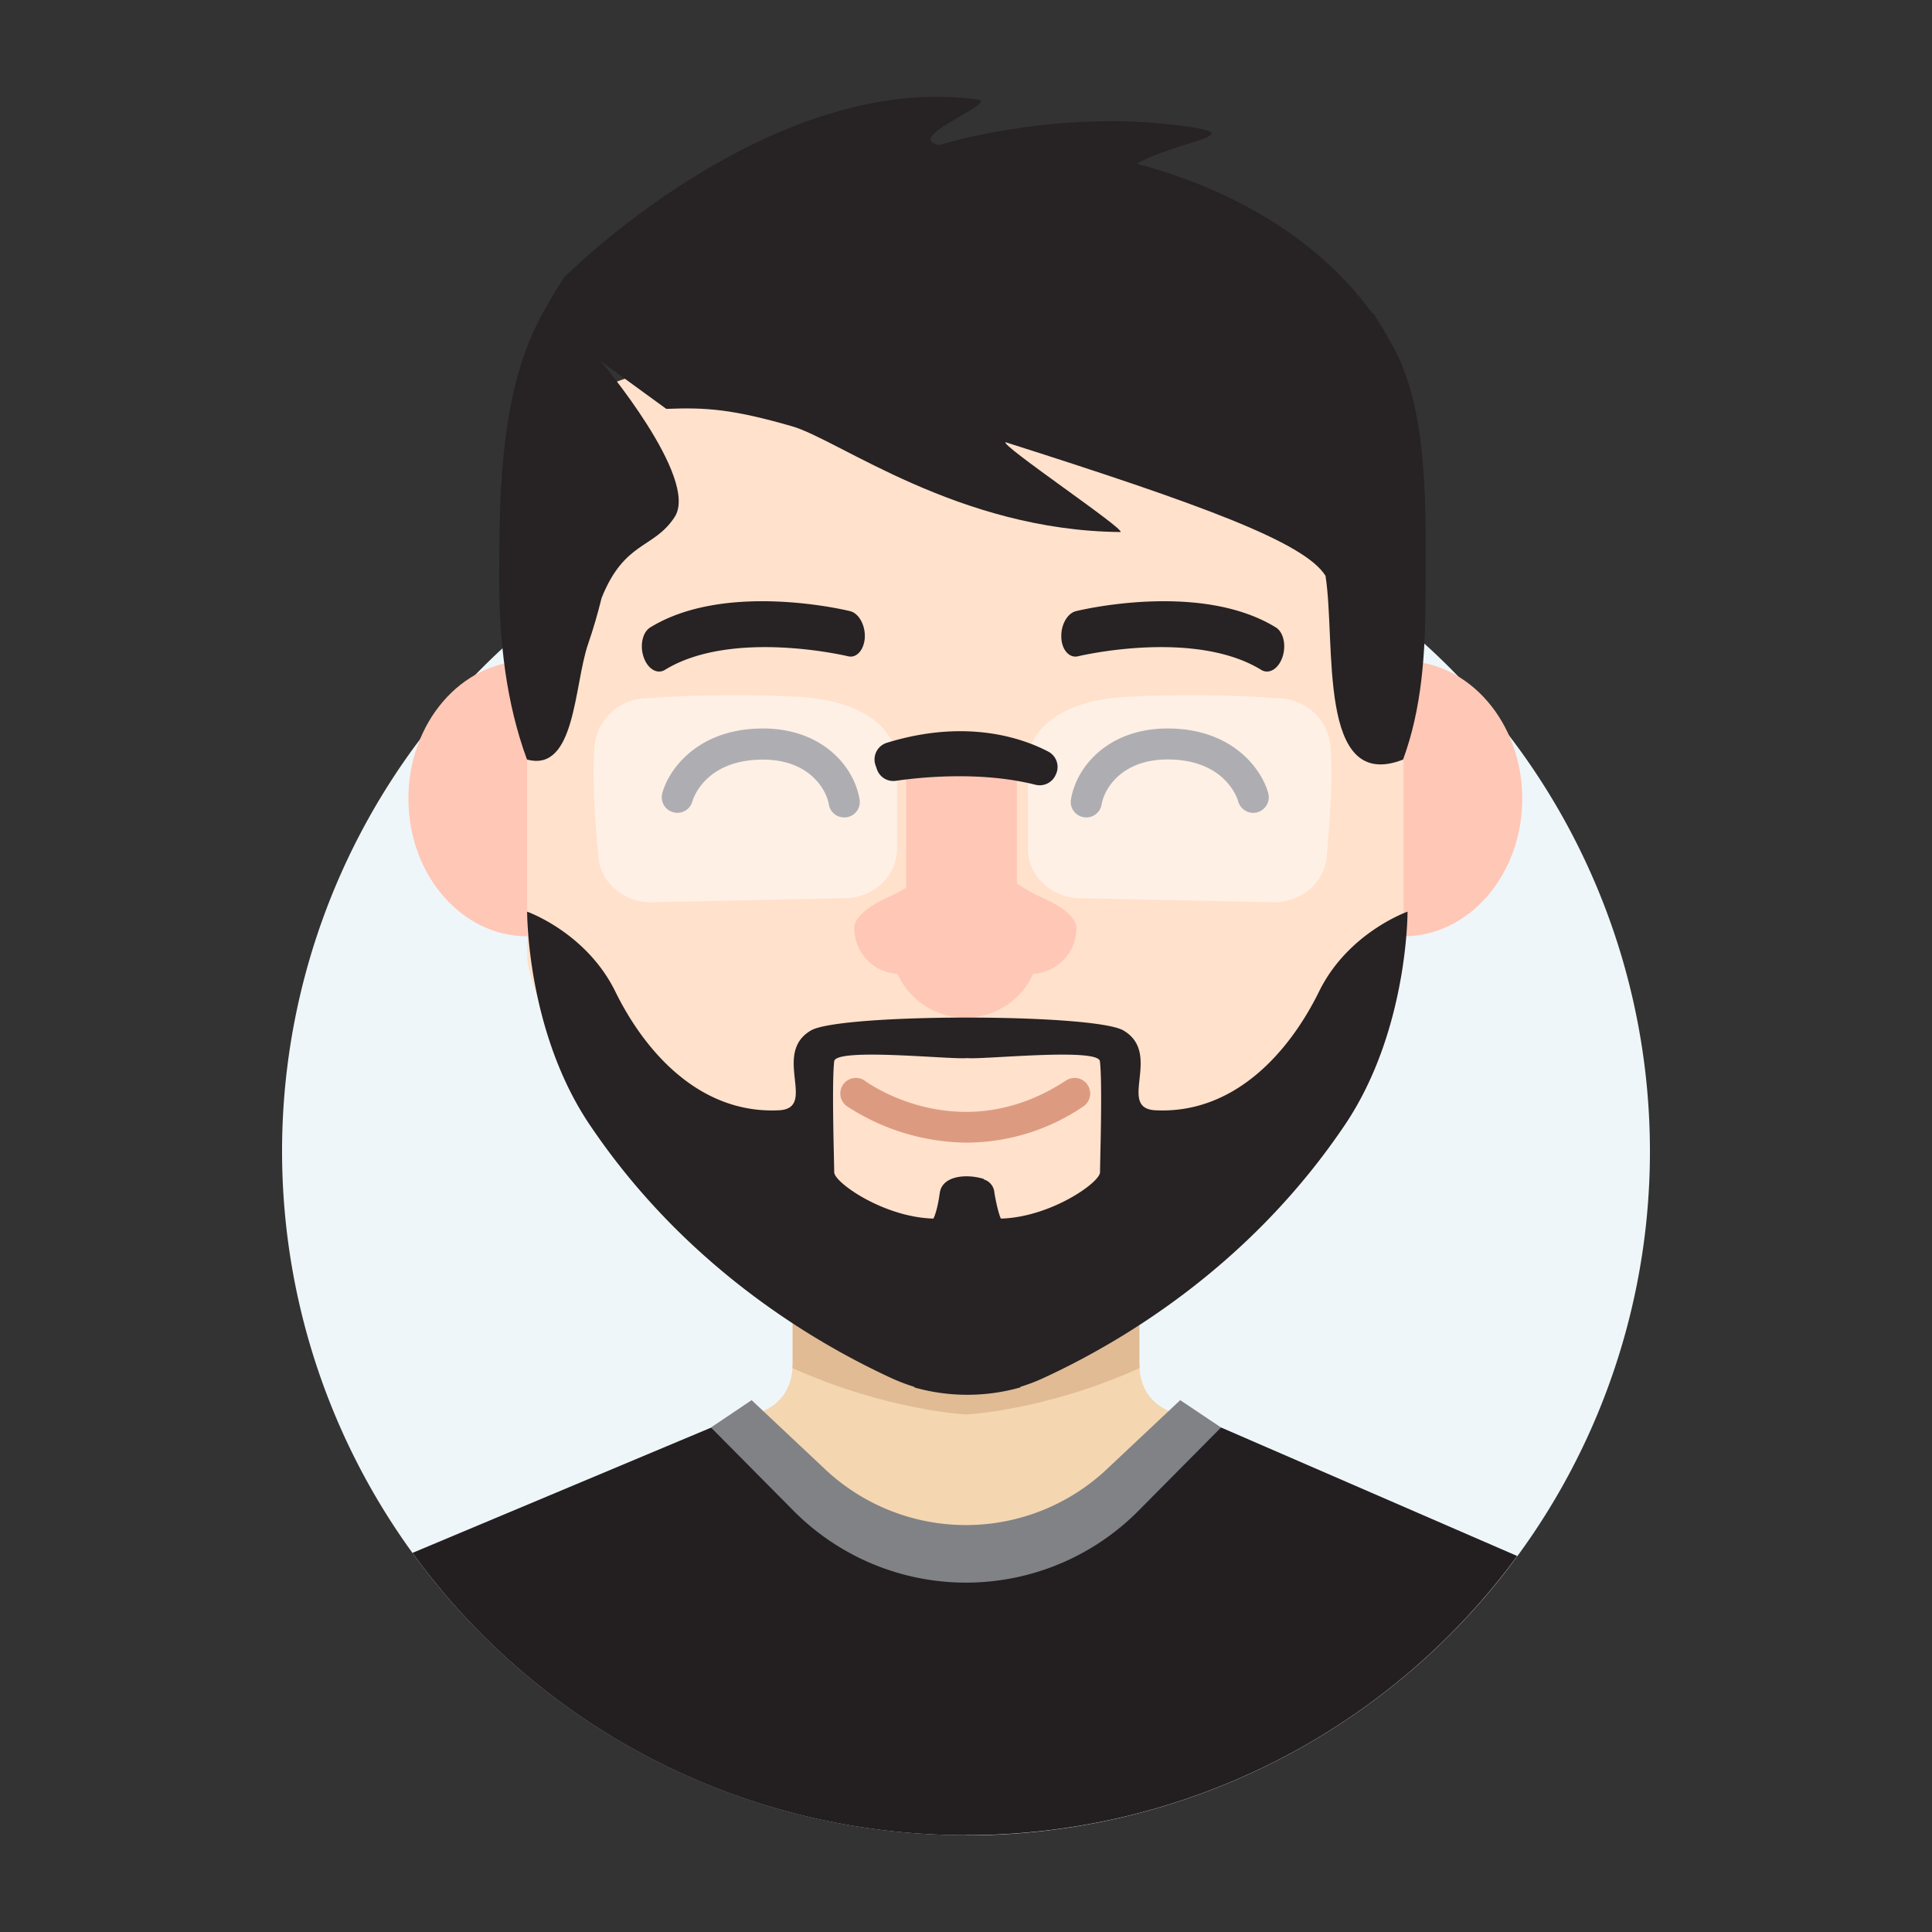<svg id="Layer_1" data-name="Layer 1" xmlns="http://www.w3.org/2000/svg" viewBox="0 0 500 500"><rect x="0" y="0" width="500" height="500" fill="#333333" stroke="none"/><defs><style>.cls-1{fill:#eff6f9;}.cls-2{fill:#f4d6b0;}.cls-3{fill:#e0bb94;}.cls-4{fill:#231f20;}.cls-5{fill:#808285;}.cls-6{fill:#ffc7b6;}.cls-7{fill:#ffe1cc;}.cls-8{fill:#5c5d64;}.cls-9{fill:#272223;}.cls-10{fill:#dc9b80;}.cls-11{opacity:0.5;}.cls-12{fill:#fff;}</style></defs><title>Tawk_Avatar-Male</title><path class="cls-1" d="M250,474.94A177,177,0,1,1,427,298a177,177,0,0,1-177,177"/><path class="cls-2" d="M294.86,352.79v-32l-44.86,32-44.86-32v32c0,13.86-14.11,13.86-14.11,13.86l59,58.72,59-58.72S294.86,366.65,294.86,352.79Z"/><path class="cls-3" d="M294.86,320.79l-44.86,32-44.86-32v32c0,.45,0,.85-.08,1.27,24.59,11,44.94,12,44.94,12s20.35-.93,44.94-12c0-.42-.08-.82-.08-1.27Z"/><path class="cls-4" d="M250,474.94a176.7,176.7,0,0,0,142.66-72.25L316,369.43h-7.14L289.84,391a53.21,53.21,0,0,1-79.68,0l-19-21.52H184l-77.25,32.41A176.71,176.71,0,0,0,250,474.94"/><path class="cls-5" d="M305.44,362.36l-19,17.87a53.2,53.2,0,0,1-72.92,0l-19-17.87L184,369.43,205.38,391a62.86,62.86,0,0,0,89.24,0L316,369.43Z"/><ellipse class="cls-6" cx="136.42" cy="206.69" rx="30.72" ry="35.62"/><ellipse class="cls-6" cx="363.24" cy="206.69" rx="30.72" ry="35.62"/><path class="cls-7" d="M173.1,96.22a36.68,36.68,0,0,0-36.68,36.68V247.27C136.42,265,188,353,248.06,357.75c44.48,3.51,115.18-82.12,115.18-110.48V132.9c0-37.29.29-36.68-36.68-36.68Z"/><path class="cls-8" d="M218.51,211.55a4,4,0,0,1-4-3.35c-.69-4-5.15-11.61-17.06-11.61-15.07,0-18.14,10.35-18.26,10.79a4,4,0,0,1-4.94,2.83,4,4,0,0,1-2.86-4.87c1.5-5.82,8.87-16.81,26.06-16.81,15,0,23.49,9.48,25,18.3a4,4,0,0,1-4,4.72Z"/><path class="cls-8" d="M281.15,211.55a4.23,4.23,0,0,1-.7-.06,4,4,0,0,1-3.28-4.66c1.52-8.82,10-18.3,25-18.3,17.19,0,24.56,11,26.06,16.81a4,4,0,0,1-7.8,2c-.15-.52-3.26-10.79-18.26-10.79-11.91,0-16.37,7.6-17.07,11.61A4,4,0,0,1,281.15,211.55Z"/><path class="cls-6" d="M278.56,240.25c0-3.14-4.39-6-9.25-8.11a44.42,44.42,0,0,1-15.48-12c-3.14-3.6-6.15-3.16-9.06.56a40.48,40.48,0,0,1-15.18,11.62c-4.52,2.1-8.49,4.87-8.49,7.91A11.79,11.79,0,0,0,232.26,252a19.26,19.26,0,0,0,35.14,0A11.79,11.79,0,0,0,278.56,240.25Z"/><path class="cls-9" d="M220.47,169.91a2.86,2.86,0,0,1-1-.07c-.29-.07-30-7.15-47.39,3.52-2,1.23-4.45-.24-5.5-3.28s-.29-6.48,1.7-7.7c19.42-11.95,50.43-4.54,51.74-4.21,2.24.55,3.94,3.6,3.79,6.83C223.64,167.71,222.25,169.68,220.47,169.91Z"/><path class="cls-9" d="M278,169.91a2.84,2.84,0,0,0,1-.07c.3-.07,30-7.15,47.4,3.52,2,1.23,4.45-.24,5.49-3.28s.29-6.48-1.7-7.7c-19.42-11.95-50.43-4.54-51.74-4.21-2.24.55-3.94,3.6-3.78,6.83C274.78,167.71,276.18,169.68,278,169.91Z"/><path class="cls-10" d="M250.3,295.71a57.52,57.52,0,0,1-31.19-9.47,4,4,0,0,1,4.79-6.49c1.07.78,24.88,17.69,52-.12a4,4,0,1,1,4.42,6.74A54,54,0,0,1,250.3,295.71Z"/><rect class="cls-6" x="234.5" y="191.07" width="28.66" height="52.29" rx="11.31" ry="11.31"/><path class="cls-9" d="M360.79,90.19q-2.55-4.77-5.5-9.28l-.1.23c-20.35-28.09-57.6-42.18-95.08-44-42.63,4.13-.19-10.4-7-11.35-53.91-7.6-107.11,46-107.11,46q-3.27,5-6.1,10.3c-10.2,19.08-10.71,44.33-10.71,67.47,0,16.52,1.8,32.3,7.19,47,12.59,3.45,12.15-19.26,15.82-29.9h0v0c1.34-3.88,2.49-7.84,3.48-11.87,5.92-14.86,13.55-12.7,18.92-21,6.5-10-19.16-40.35-19.16-40.35l17,12.38c10.32-.42,17.2.08,32.54,4.5,12.11,3.48,43,27,85,27.37,1.3-.72-31-22.4-29.75-23.25,50.5,16.08,77.43,25.87,82.81,34.58,2.76,17.33-2.27,56.27,20.07,47.56,4.86-13.2,5.8-27.46,5.8-42.34C368.92,133.4,370,107.38,360.79,90.19Z"/><path class="cls-9" d="M243.11,37.55s27.63-8.85,59.63-5.35-17.5,4.5-14.5,19"/><path class="cls-9" d="M341.37,256.61c-7.91,16.09-22.19,31.74-42.35,30.73-10.08-.51,1.92-14.61-8.25-20.64-7.54-4.47-73.4-4.47-80.93,0-10.17,6,1.83,20.13-8.25,20.64-20.16,1-34.45-14.64-42.35-30.73-7.51-15.29-22.82-20.67-22.82-20.67s-.17,30.8,16.14,55.07c24.3,36.16,57.1,55.92,78,65.58a46.93,46.93,0,0,0,6.06,2.32l0,.15a50.27,50.27,0,0,0,27.45,0l0-.15a47.49,47.49,0,0,0,6.06-2.32c20.91-9.66,53.7-29.42,78-65.58,16.3-24.27,16.14-55.07,16.14-55.07S348.88,241.32,341.37,256.61Zm-56.68,46.76c0,2.66-12.84,11.66-25.67,12,0,0-.79-1.55-1.67-6.67a3.86,3.86,0,0,0-2.75-3.47l0-.12c-4.54-1.41-10.76-.82-11.38,3.59-.72,5.14-1.66,6.67-1.66,6.67-12.84-.34-25.67-9.34-25.67-12s-.67-23,0-28.71c.42-3.6,30.48-.37,34.38-.83,3.91.46,34-2.77,34.39.83C285.35,280.37,284.69,300.7,284.69,303.37Z"/><g class="cls-11"><path class="cls-12" d="M166.55,180.77a13.63,13.63,0,0,0-12.71,12.55c-.18,2.38-.26,5.18-.21,8.43.13,6.86.68,14.21,1.24,20.13.64,6.7,6.73,11.77,13.92,11.62l50-1.05c7.43-.16,13.36-5.83,13.36-12.78v-24.1S231,182,207.25,180.37A318.48,318.48,0,0,0,166.55,180.77Z"/></g><g class="cls-11"><path class="cls-12" d="M331.64,180.77a13.63,13.63,0,0,1,12.71,12.55c.17,2.38.26,5.18.21,8.43-.13,6.86-.68,14.21-1.24,20.13-.64,6.7-6.73,11.77-13.93,11.62l-50-1.05c-7.43-.16-13.36-5.83-13.36-12.78v-24.1s1.15-13.58,24.87-15.2A318.48,318.48,0,0,1,331.64,180.77Z"/></g><path class="cls-9" d="M231.8,202.08c6.84-1,22.21-2.49,36.13,1a4.52,4.52,0,0,0,5.26-2.5l.11-.25a4.48,4.48,0,0,0-2-5.81c-6.4-3.36-21-8.68-41.78-2.29a4.52,4.52,0,0,0-2.95,5.78l.38,1.09A4.48,4.48,0,0,0,231.8,202.08Z"/></svg>